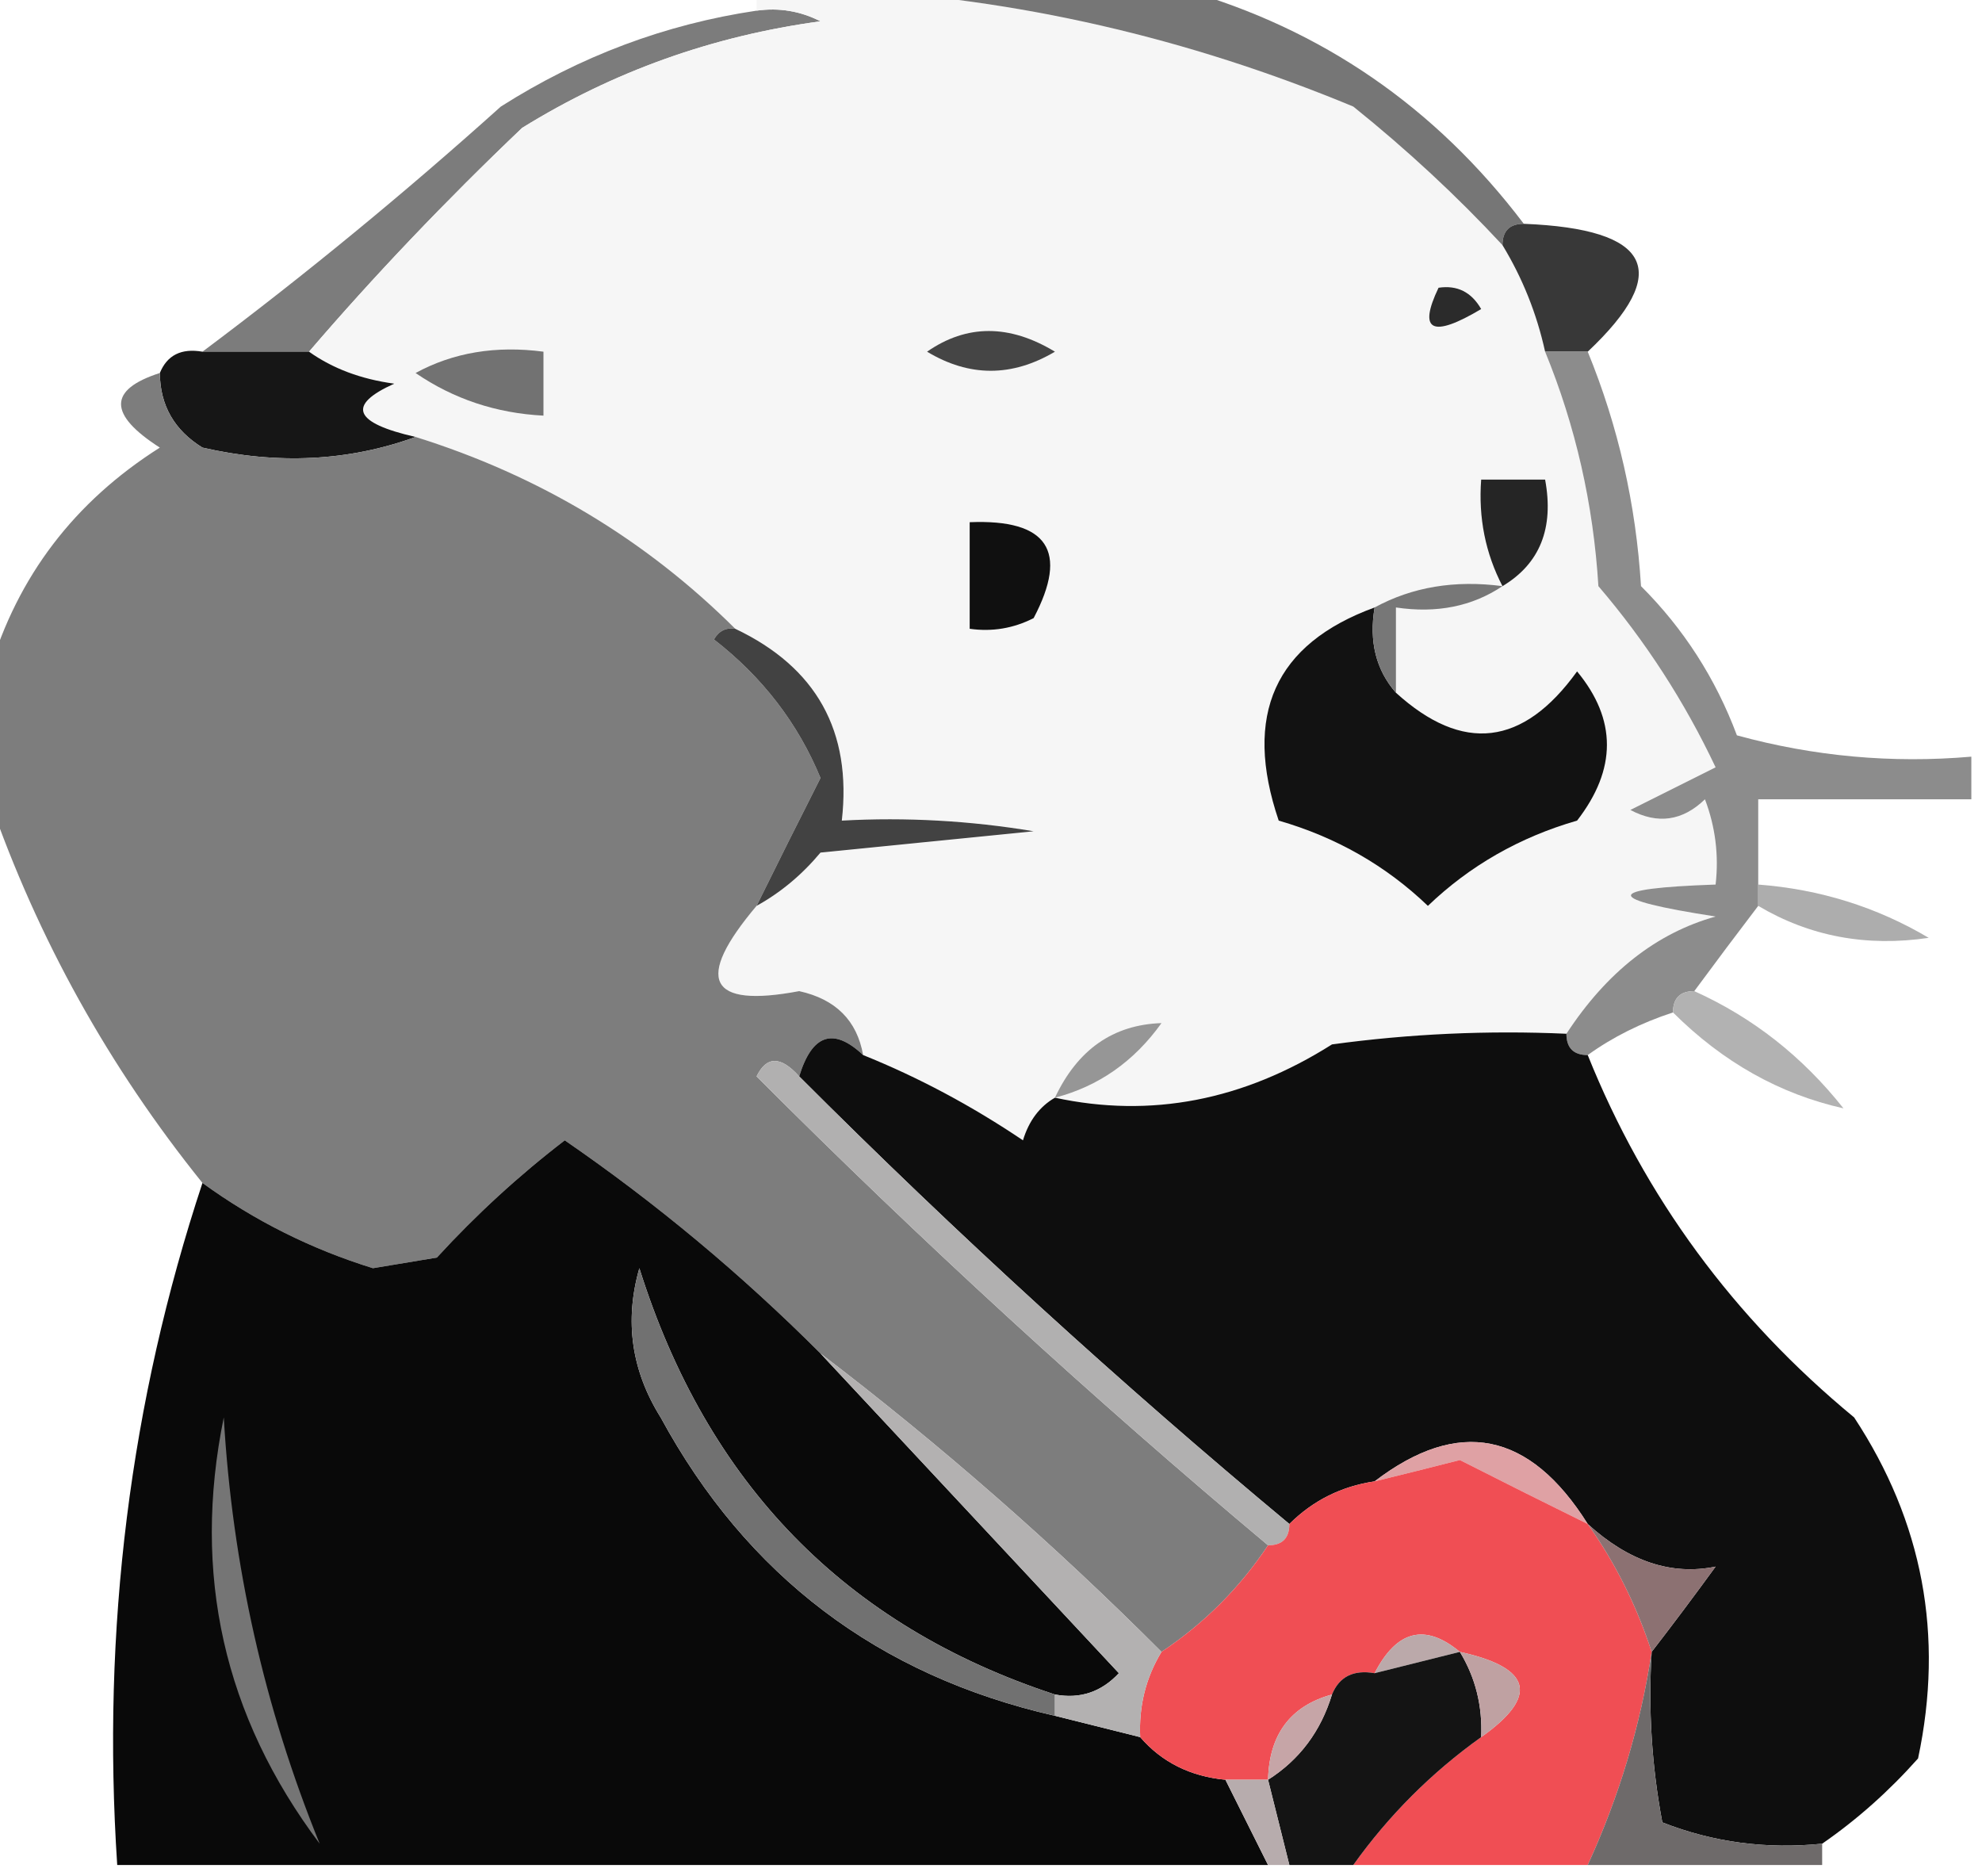 <?xml version="1.0" encoding="UTF-8"?>
<!DOCTYPE svg PUBLIC "-//W3C//DTD SVG 1.1//EN" "http://www.w3.org/Graphics/SVG/1.1/DTD/svg11.dtd">
<svg xmlns="http://www.w3.org/2000/svg" version="1.1" width="93px" height="88px" style="shape-rendering:geometricPrecision; text-rendering:geometricPrecision; image-rendering:optimizeQuality; fill-rule:evenodd; clip-rule:evenodd" xmlns:xlink="http://www.w3.org/1999/xlink">
<g><path style="opacity:1" fill="#7c7c7c" d="M 35.5,0.5 C 36.552,0.351 37.552,0.517 38.5,1C 33.447,1.684 28.78,3.35 24.5,6C 20.886,9.442 17.552,12.942 14.5,16.5C 12.833,16.5 11.167,16.5 9.5,16.5C 14.28,12.924 18.947,9.091 23.5,5C 27.219,2.636 31.219,1.136 35.5,0.5 Z"/></g>
<g><path style="opacity:1" fill="#f6f6f6" d="M 35.5,0.5 C 35.5,0.167 35.5,-0.167 35.5,-0.5C 36.833,-0.5 38.167,-0.5 39.5,-0.5C 47.705,-0.07 55.705,1.763 63.5,5C 66.03,7.033 68.364,9.2 70.5,11.5C 71.441,13.05 72.108,14.716 72.5,16.5C 73.93,19.989 74.764,23.656 75,27.5C 77.207,30.078 79.04,32.911 80.5,36C 79.167,36.667 77.833,37.333 76.5,38C 77.784,38.684 78.951,38.517 80,37.5C 80.49,38.793 80.657,40.127 80.5,41.5C 75.206,41.682 75.206,42.182 80.5,43C 77.724,43.776 75.39,45.609 73.5,48.5C 69.818,48.335 66.152,48.501 62.5,49C 58.333,51.635 53.999,52.468 49.5,51.5C 48.778,51.917 48.278,52.584 48,53.5C 45.583,51.872 43.083,50.539 40.5,49.5C 40.213,47.879 39.213,46.879 37.5,46.5C 33.234,47.305 32.567,45.971 35.5,42.5C 36.627,41.878 37.627,41.045 38.5,40C 41.833,39.667 45.167,39.333 48.5,39C 45.518,38.502 42.518,38.335 39.5,38.5C 39.977,34.31 38.311,31.31 34.5,29.5C 30.289,25.31 25.289,22.31 19.5,20.5C 16.592,19.841 16.258,19.007 18.5,18C 16.942,17.79 15.608,17.29 14.5,16.5C 17.552,12.942 20.886,9.442 24.5,6C 28.78,3.35 33.447,1.684 38.5,1C 37.552,0.517 36.552,0.351 35.5,0.5 Z"/></g>
<g><path style="opacity:1" fill="#767676" d="M 39.5,-0.5 C 44.833,-0.5 50.167,-0.5 55.5,-0.5C 62.014,1.353 67.348,5.02 71.5,10.5C 70.833,10.5 70.5,10.833 70.5,11.5C 68.364,9.2 66.03,7.033 63.5,5C 55.705,1.763 47.705,-0.07 39.5,-0.5 Z"/></g>
<g><path style="opacity:1" fill="#383838" d="M 71.5,10.5 C 77.493,10.738 78.493,12.738 74.5,16.5C 73.833,16.5 73.167,16.5 72.5,16.5C 72.108,14.716 71.441,13.05 70.5,11.5C 70.5,10.833 70.833,10.5 71.5,10.5 Z"/></g>
<g><path style="opacity:1" fill="#2b2b2b" d="M 67.5,13.5 C 68.376,13.369 69.043,13.703 69.5,14.5C 67.192,15.873 66.525,15.54 67.5,13.5 Z"/></g>
<g><path style="opacity:1" fill="#161616" d="M 9.5,16.5 C 11.167,16.5 12.833,16.5 14.5,16.5C 15.608,17.29 16.942,17.79 18.5,18C 16.258,19.007 16.592,19.841 19.5,20.5C 16.36,21.641 13.027,21.808 9.5,21C 8.177,20.184 7.511,19.017 7.5,17.5C 7.842,16.662 8.508,16.328 9.5,16.5 Z"/></g>
<g><path style="opacity:1" fill="#454545" d="M 43.5,16.5 C 45.364,15.207 47.364,15.207 49.5,16.5C 47.484,17.694 45.484,17.694 43.5,16.5 Z"/></g>
<g><path style="opacity:1" fill="#727272" d="M 19.5,17.5 C 21.265,16.539 23.265,16.205 25.5,16.5C 25.5,17.5 25.5,18.5 25.5,19.5C 23.282,19.386 21.282,18.72 19.5,17.5 Z"/></g>
<g><path style="opacity:1" fill="#7d7d7d" d="M 7.5,17.5 C 7.511,19.017 8.177,20.184 9.5,21C 13.027,21.808 16.36,21.641 19.5,20.5C 25.289,22.31 30.289,25.31 34.5,29.5C 34.062,29.435 33.728,29.601 33.5,30C 35.774,31.765 37.441,33.932 38.5,36.5C 37.481,38.511 36.481,40.511 35.5,42.5C 32.567,45.971 33.234,47.305 37.5,46.5C 39.213,46.879 40.213,47.879 40.5,49.5C 39.105,48.185 38.105,48.519 37.5,50.5C 36.636,49.537 35.97,49.537 35.5,50.5C 43.24,58.246 51.24,65.579 59.5,72.5C 58.167,74.5 56.5,76.167 54.5,77.5C 49.443,72.438 44.11,67.772 38.5,63.5C 34.786,59.783 30.787,56.45 26.5,53.5C 24.35,55.149 22.35,56.982 20.5,59C 19.5,59.167 18.5,59.333 17.5,59.5C 14.607,58.605 11.941,57.271 9.5,55.5C 5.108,50.046 1.775,44.046 -0.5,37.5C -0.5,35.5 -0.5,33.5 -0.5,31.5C 0.824,27.039 3.49,23.539 7.5,21C 5.073,19.445 5.073,18.279 7.5,17.5 Z"/></g>
<g><path style="opacity:1" fill="#252525" d="M 70.5,27.5 C 69.699,25.958 69.366,24.291 69.5,22.5C 70.5,22.5 71.5,22.5 72.5,22.5C 72.923,24.781 72.256,26.448 70.5,27.5 Z"/></g>
<g><path style="opacity:1" fill="#101010" d="M 45.5,24.5 C 49.161,24.35 50.161,25.85 48.5,29C 47.552,29.483 46.552,29.649 45.5,29.5C 45.5,27.833 45.5,26.167 45.5,24.5 Z"/></g>
<g><path style="opacity:1" fill="#121212" d="M 64.5,28.5 C 64.232,30.099 64.566,31.432 65.5,32.5C 68.635,35.347 71.469,35.014 74,31.5C 75.867,33.756 75.867,36.09 74,38.5C 71.302,39.28 68.969,40.613 67,42.5C 65.031,40.613 62.698,39.28 60,38.5C 58.317,33.543 59.817,30.209 64.5,28.5 Z"/></g>
<g><path style="opacity:1" fill="#777777" d="M 70.5,27.5 C 69.081,28.451 67.415,28.785 65.5,28.5C 65.5,29.833 65.5,31.167 65.5,32.5C 64.566,31.432 64.232,30.099 64.5,28.5C 66.265,27.539 68.265,27.205 70.5,27.5 Z"/></g>
<g><path style="opacity:1" fill="#8c8c8c" d="M 72.5,16.5 C 73.167,16.5 73.833,16.5 74.5,16.5C 75.931,19.994 76.764,23.661 77,27.5C 78.999,29.494 80.499,31.827 81.5,34.5C 85.107,35.489 88.774,35.823 92.5,35.5C 92.5,36.167 92.5,36.833 92.5,37.5C 89.167,37.5 85.833,37.5 82.5,37.5C 82.5,38.833 82.5,40.167 82.5,41.5C 82.5,41.833 82.5,42.167 82.5,42.5C 81.512,43.795 80.512,45.128 79.5,46.5C 78.833,46.5 78.5,46.833 78.5,47.5C 77.005,47.989 75.671,48.655 74.5,49.5C 73.833,49.5 73.5,49.167 73.5,48.5C 75.39,45.609 77.724,43.776 80.5,43C 75.206,42.182 75.206,41.682 80.5,41.5C 80.657,40.127 80.49,38.793 80,37.5C 78.951,38.517 77.784,38.684 76.5,38C 77.833,37.333 79.167,36.667 80.5,36C 79.04,32.911 77.207,30.078 75,27.5C 74.764,23.656 73.93,19.989 72.5,16.5 Z"/></g>
<g><path style="opacity:1" fill="#424242" d="M 34.5,29.5 C 38.311,31.31 39.977,34.31 39.5,38.5C 42.518,38.335 45.518,38.502 48.5,39C 45.167,39.333 41.833,39.667 38.5,40C 37.627,41.045 36.627,41.878 35.5,42.5C 36.481,40.511 37.481,38.511 38.5,36.5C 37.441,33.932 35.774,31.765 33.5,30C 33.728,29.601 34.062,29.435 34.5,29.5 Z"/></g>
<g><path style="opacity:1" fill="#adadad" d="M 82.5,41.5 C 85.392,41.721 88.058,42.554 90.5,44C 87.581,44.433 84.914,43.933 82.5,42.5C 82.5,42.167 82.5,41.833 82.5,41.5 Z"/></g>
<g><path style="opacity:1" fill="#b2b2b2" d="M 78.5,47.5 C 78.5,46.833 78.833,46.5 79.5,46.5C 82.245,47.737 84.578,49.571 86.5,52C 83.504,51.329 80.837,49.829 78.5,47.5 Z"/></g>
<g><path style="opacity:1" fill="#0e0e0e" d="M 40.5,49.5 C 43.083,50.539 45.583,51.872 48,53.5C 48.278,52.584 48.778,51.917 49.5,51.5C 53.999,52.468 58.333,51.635 62.5,49C 66.152,48.501 69.818,48.335 73.5,48.5C 73.5,49.167 73.833,49.5 74.5,49.5C 77.181,56.168 81.347,61.835 87,66.5C 90.225,71.399 91.225,76.732 90,82.5C 88.629,84.041 87.129,85.375 85.5,86.5C 82.881,86.768 80.381,86.435 78,85.5C 77.503,82.854 77.336,80.187 77.5,77.5C 78.479,76.235 79.479,74.901 80.5,73.5C 78.429,73.924 76.429,73.258 74.5,71.5C 71.772,67.159 68.438,66.492 64.5,69.5C 62.938,69.733 61.605,70.4 60.5,71.5C 52.554,64.891 44.887,57.891 37.5,50.5C 38.105,48.519 39.105,48.185 40.5,49.5 Z"/></g>
<g><path style="opacity:1" fill="#969696" d="M 49.5,51.5 C 50.562,49.243 52.228,48.077 54.5,48C 53.211,49.802 51.544,50.969 49.5,51.5 Z"/></g>
<g><path style="opacity:1" fill="#090909" d="M 38.5,63.5 C 43.145,68.48 47.812,73.48 52.5,78.5C 51.675,79.386 50.675,79.719 49.5,79.5C 39.679,76.282 33.179,69.615 30,59.5C 29.294,61.971 29.627,64.305 31,66.5C 35.044,73.942 41.21,78.609 49.5,80.5C 50.833,80.833 52.167,81.167 53.5,81.5C 54.514,82.674 55.847,83.34 57.5,83.5C 58.167,84.833 58.833,86.167 59.5,87.5C 41.5,87.5 23.5,87.5 5.5,87.5C 4.769,76.438 6.103,65.771 9.5,55.5C 11.941,57.271 14.607,58.605 17.5,59.5C 18.5,59.333 19.5,59.167 20.5,59C 22.35,56.982 24.35,55.149 26.5,53.5C 30.787,56.45 34.786,59.783 38.5,63.5 Z"/></g>
<g><path style="opacity:1" fill="#b1b0b0" d="M 37.5,50.5 C 44.887,57.891 52.554,64.891 60.5,71.5C 60.5,72.167 60.167,72.5 59.5,72.5C 51.24,65.579 43.24,58.246 35.5,50.5C 35.97,49.537 36.636,49.537 37.5,50.5 Z"/></g>
<g><path style="opacity:1" fill="#dfa1a4" d="M 74.5,71.5 C 72.511,70.519 70.511,69.519 68.5,68.5C 67.151,68.846 65.817,69.179 64.5,69.5C 68.438,66.492 71.772,67.159 74.5,71.5 Z"/></g>
<g><path style="opacity:1" fill="#717171" d="M 49.5,79.5 C 49.5,79.833 49.5,80.167 49.5,80.5C 41.21,78.609 35.044,73.942 31,66.5C 29.627,64.305 29.294,61.971 30,59.5C 33.179,69.615 39.679,76.282 49.5,79.5 Z"/></g>
<g><path style="opacity:1" fill="#f04e54" d="M 74.5,71.5 C 75.794,73.328 76.794,75.328 77.5,77.5C 76.981,80.939 75.981,84.272 74.5,87.5C 70.833,87.5 67.167,87.5 63.5,87.5C 65.167,85.167 67.167,83.167 69.5,81.5C 72.218,79.577 71.885,78.244 68.5,77.5C 66.872,76.147 65.538,76.481 64.5,78.5C 63.508,78.328 62.842,78.662 62.5,79.5C 60.554,80.035 59.554,81.368 59.5,83.5C 58.833,83.5 58.167,83.5 57.5,83.5C 55.847,83.34 54.514,82.674 53.5,81.5C 53.433,80.041 53.766,78.708 54.5,77.5C 56.5,76.167 58.167,74.5 59.5,72.5C 60.167,72.5 60.5,72.167 60.5,71.5C 61.605,70.4 62.938,69.733 64.5,69.5C 65.817,69.179 67.151,68.846 68.5,68.5C 70.511,69.519 72.511,70.519 74.5,71.5 Z"/></g>
<g><path style="opacity:1" fill="#b3b1b1" d="M 38.5,63.5 C 44.11,67.772 49.443,72.438 54.5,77.5C 53.766,78.708 53.433,80.041 53.5,81.5C 52.167,81.167 50.833,80.833 49.5,80.5C 49.5,80.167 49.5,79.833 49.5,79.5C 50.675,79.719 51.675,79.386 52.5,78.5C 47.812,73.48 43.145,68.48 38.5,63.5 Z"/></g>
<g><path style="opacity:1" fill="#8c7172" d="M 74.5,71.5 C 76.429,73.258 78.429,73.924 80.5,73.5C 79.479,74.901 78.479,76.235 77.5,77.5C 76.794,75.328 75.794,73.328 74.5,71.5 Z"/></g>
<g><path style="opacity:1" fill="#bba9aa" d="M 68.5,77.5 C 67.167,77.833 65.833,78.167 64.5,78.5C 65.538,76.481 66.872,76.147 68.5,77.5 Z"/></g>
<g><path style="opacity:1" fill="#141414" d="M 68.5,77.5 C 69.234,78.708 69.567,80.041 69.5,81.5C 67.167,83.167 65.167,85.167 63.5,87.5C 62.5,87.5 61.5,87.5 60.5,87.5C 60.167,86.167 59.833,84.833 59.5,83.5C 60.974,82.564 61.974,81.23 62.5,79.5C 62.842,78.662 63.508,78.328 64.5,78.5C 65.833,78.167 67.167,77.833 68.5,77.5 Z"/></g>
<g><path style="opacity:1" fill="#bfa1a2" d="M 68.5,77.5 C 71.885,78.244 72.218,79.577 69.5,81.5C 69.567,80.041 69.234,78.708 68.5,77.5 Z"/></g>
<g><path style="opacity:1" fill="#757575" d="M 10.5,66.5 C 10.9,73.436 12.4,80.103 15,86.5C 10.502,80.513 9.002,73.846 10.5,66.5 Z"/></g>
<g><path style="opacity:1" fill="#c6a5a7" d="M 62.5,79.5 C 61.974,81.23 60.974,82.564 59.5,83.5C 59.554,81.368 60.554,80.035 62.5,79.5 Z"/></g>
<g><path style="opacity:1" fill="#b7acad" d="M 57.5,83.5 C 58.167,83.5 58.833,83.5 59.5,83.5C 59.833,84.833 60.167,86.167 60.5,87.5C 60.167,87.5 59.833,87.5 59.5,87.5C 58.833,86.167 58.167,84.833 57.5,83.5 Z"/></g>
<g><path style="opacity:1" fill="#6e6a6a" d="M 77.5,77.5 C 77.336,80.187 77.503,82.854 78,85.5C 80.381,86.435 82.881,86.768 85.5,86.5C 85.5,86.833 85.5,87.167 85.5,87.5C 81.833,87.5 78.167,87.5 74.5,87.5C 75.981,84.272 76.981,80.939 77.5,77.5 Z"/></g>
</svg>
